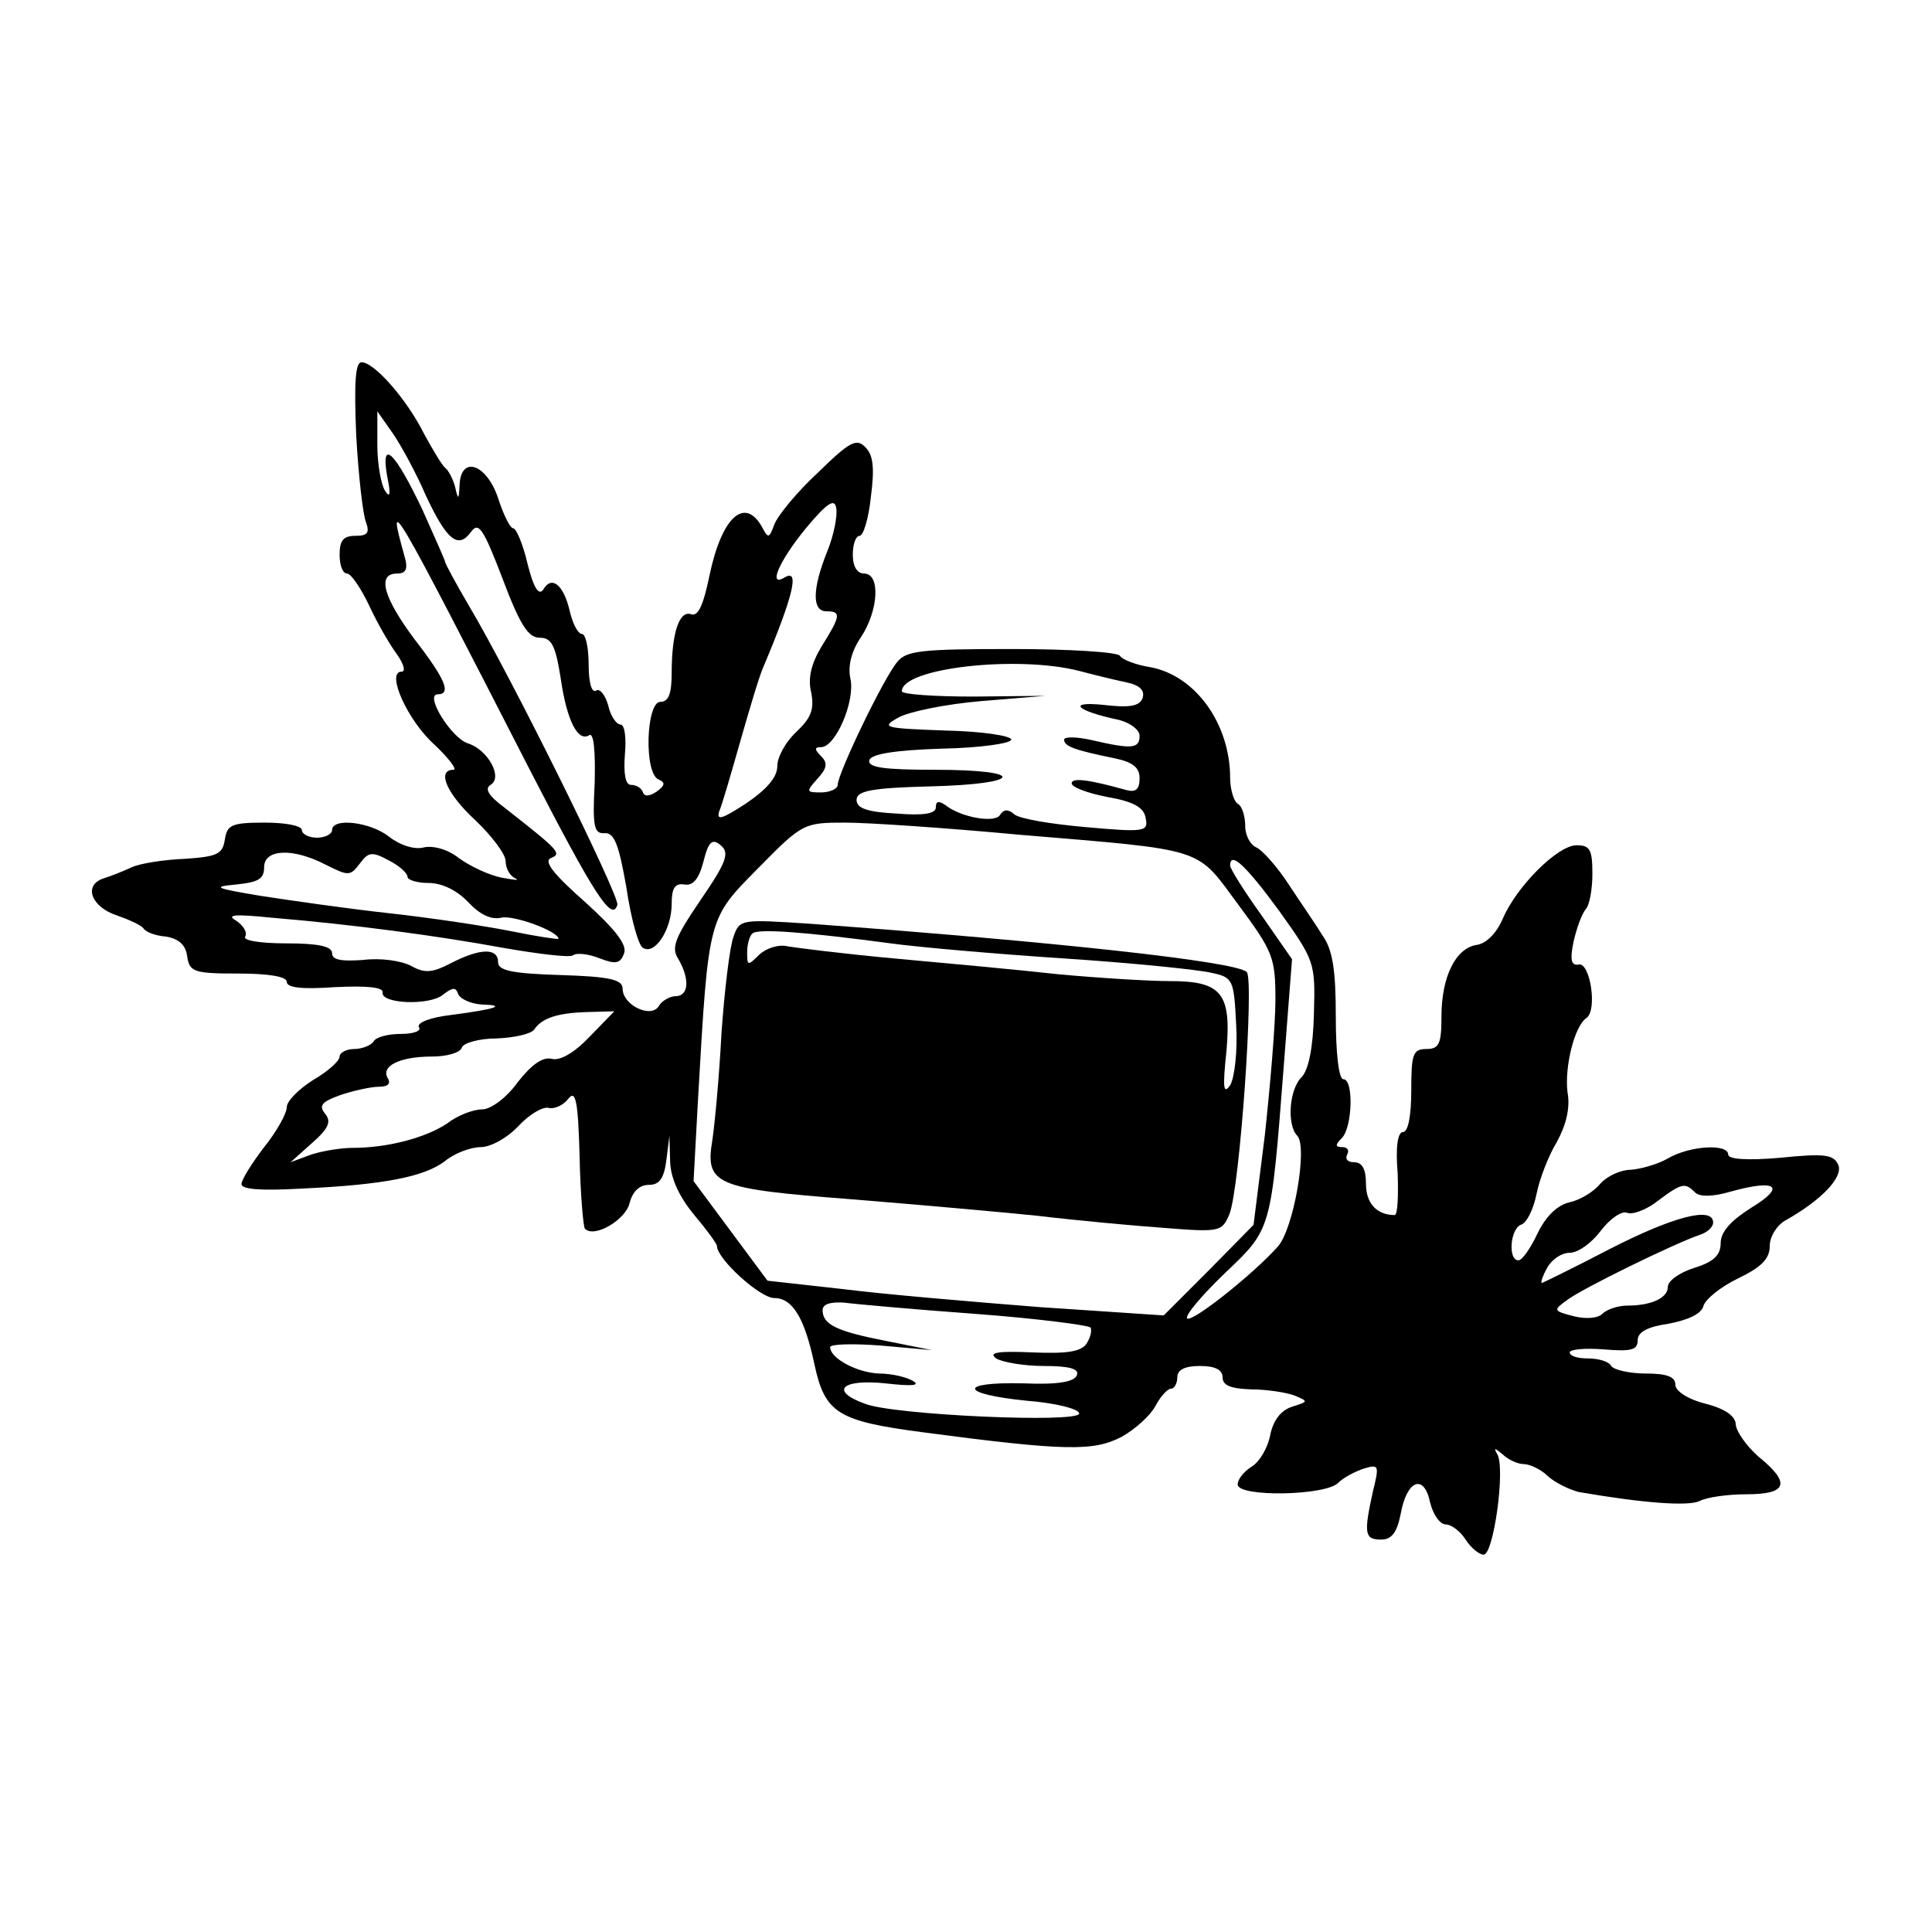 <?xml version="1.0" standalone="no"?>
<!DOCTYPE svg PUBLIC "-//W3C//DTD SVG 20010904//EN"
 "http://www.w3.org/TR/2001/REC-SVG-20010904/DTD/svg10.dtd">
<svg version="1.0" xmlns="http://www.w3.org/2000/svg"
 width="256pt" height="256pt" viewBox="0 0 256 256"
 preserveAspectRatio="xMidYMid meet">
<g transform="translate(0,256) scale(0.1,-0.1)"
fill="#000000" stroke="none">
<path d="M472 1983 c3 -54 9 -106 13 -115 5 -14 2 -18 -14 -18 -16 0 -21 -6
-21 -25 0 -14 4 -25 10 -25 5 0 18 -19 29 -42 11 -24 28 -53 37 -65 9 -13 12
-23 6 -23 -21 0 8 -65 44 -97 19 -18 30 -33 25 -33 -23 0 -9 -32 29 -67 22
-21 40 -45 40 -54 0 -10 6 -20 13 -23 6 -3 -1 -2 -18 1 -16 3 -42 15 -57 26
-15 12 -35 17 -47 14 -12 -3 -31 3 -45 14 -25 20 -76 26 -76 9 0 -5 -9 -10
-20 -10 -11 0 -20 5 -20 10 0 6 -22 10 -49 10 -44 0 -50 -3 -53 -22 -3 -20
-10 -23 -53 -26 -27 -1 -59 -6 -70 -11 -11 -5 -28 -12 -38 -15 -27 -9 -16 -38
18 -49 17 -6 32 -13 35 -17 3 -5 16 -10 30 -11 17 -3 26 -11 28 -26 3 -21 9
-23 68 -23 40 0 64 -4 64 -11 0 -8 21 -10 64 -7 42 2 64 0 63 -7 -3 -15 62
-18 80 -3 13 10 17 10 20 1 3 -7 17 -13 31 -14 34 -1 20 -6 -41 -14 -26 -3
-45 -10 -42 -16 4 -5 -7 -9 -24 -9 -16 0 -33 -4 -36 -10 -3 -5 -15 -10 -26
-10 -10 0 -19 -5 -19 -10 0 -6 -16 -20 -35 -31 -19 -12 -35 -28 -35 -36 0 -8
-13 -32 -30 -53 -16 -21 -30 -43 -30 -49 0 -7 26 -9 78 -6 112 5 164 16 191
36 13 11 35 19 48 19 13 0 35 12 50 28 14 15 32 26 40 24 8 -2 20 4 26 12 10
13 13 -4 15 -76 1 -51 5 -94 7 -96 12 -13 53 11 59 33 4 16 13 25 26 25 14 0
20 9 23 33 l4 32 1 -35 c1 -23 13 -47 32 -70 16 -19 30 -38 30 -41 0 -17 57
-69 76 -69 24 0 40 -26 53 -87 14 -66 31 -76 145 -91 189 -25 225 -25 262 -6
18 10 38 28 45 41 7 13 16 23 21 23 4 0 8 7 8 15 0 10 10 15 30 15 20 0 30 -5
30 -15 0 -11 11 -15 38 -16 20 0 46 -4 57 -8 19 -8 19 -8 -3 -15 -15 -5 -25
-18 -29 -38 -3 -16 -14 -35 -24 -41 -11 -7 -19 -17 -19 -24 0 -17 116 -15 133
2 7 7 22 15 34 19 20 6 21 5 12 -31 -12 -55 -11 -63 11 -63 14 0 21 9 26 34 8
45 31 54 39 15 4 -16 13 -29 21 -29 7 0 19 -9 26 -20 7 -11 18 -20 24 -20 13
0 29 114 18 133 -5 9 -4 9 7 0 7 -7 20 -13 28 -13 8 0 23 -7 32 -16 10 -9 29
-18 41 -21 87 -15 145 -19 160 -12 9 5 37 9 62 9 55 0 59 15 16 50 -16 14 -29
33 -30 42 0 11 -13 21 -40 28 -24 6 -40 17 -40 25 0 11 -12 15 -39 15 -22 0
-43 5 -46 10 -3 6 -17 10 -31 10 -13 0 -24 3 -24 8 0 4 20 6 45 4 36 -3 45 -1
45 12 0 11 13 18 41 22 26 5 43 13 46 23 2 9 23 26 46 37 31 15 42 26 42 43 0
13 10 28 21 34 48 27 76 57 70 73 -6 14 -17 16 -76 10 -45 -4 -70 -2 -70 4 0
15 -51 12 -80 -5 -14 -8 -36 -14 -49 -15 -13 0 -31 -8 -40 -18 -9 -11 -27 -22
-41 -25 -17 -4 -32 -19 -43 -42 -9 -19 -20 -35 -25 -35 -14 0 -11 41 3 47 8 2
17 21 21 41 4 20 16 51 27 69 12 22 18 45 14 66 -4 33 9 87 25 98 15 10 5 74
-10 71 -10 -2 -12 6 -7 30 4 18 11 37 16 43 5 5 9 26 9 47 0 32 -3 38 -21 38
-25 0 -80 -55 -98 -98 -8 -18 -21 -32 -34 -34 -28 -4 -47 -42 -47 -95 0 -36
-3 -43 -20 -43 -18 0 -20 -7 -20 -55 0 -33 -4 -55 -11 -55 -7 0 -10 -20 -7
-55 1 -30 0 -55 -4 -55 -24 0 -38 16 -38 41 0 20 -5 29 -16 29 -8 0 -12 4 -9
10 3 5 1 10 -6 10 -10 0 -10 3 -1 12 14 14 16 78 2 78 -6 0 -10 34 -10 83 0
61 -4 89 -18 108 -9 15 -30 45 -45 68 -15 23 -34 44 -42 48 -8 3 -15 16 -15
28 0 13 -4 27 -10 30 -5 3 -10 19 -10 34 0 72 -46 136 -106 147 -19 3 -37 10
-40 15 -3 5 -67 9 -143 9 -119 0 -140 -2 -152 -17 -18 -21 -79 -148 -79 -163
0 -5 -10 -10 -22 -10 -20 0 -20 1 -5 18 13 14 14 21 5 30 -9 9 -9 12 0 12 19
0 45 60 39 90 -4 17 1 37 14 56 23 35 26 84 4 84 -9 0 -15 9 -15 25 0 14 4 25
9 25 5 0 12 23 15 52 5 38 3 55 -7 65 -12 13 -21 8 -64 -34 -28 -26 -53 -57
-57 -68 -7 -19 -8 -19 -17 -2 -23 39 -53 11 -69 -66 -8 -39 -15 -54 -24 -51
-16 6 -26 -25 -26 -78 0 -27 -4 -38 -15 -38 -19 0 -22 -96 -2 -103 9 -4 8 -8
-3 -16 -9 -6 -16 -7 -18 -1 -2 6 -9 10 -16 10 -7 0 -10 14 -8 40 2 22 0 40 -6
40 -5 0 -13 11 -16 25 -4 14 -11 23 -16 20 -6 -4 -10 11 -10 34 0 23 -4 41 -9
41 -5 0 -12 13 -16 30 -8 35 -24 48 -35 29 -6 -9 -13 2 -21 34 -6 26 -15 47
-19 47 -4 0 -13 18 -20 40 -15 45 -49 57 -51 18 -1 -21 -2 -21 -6 -3 -3 11 -9
22 -13 25 -4 3 -16 23 -28 45 -23 46 -66 95 -83 95 -8 0 -10 -26 -7 -97z m92
-79 c28 -60 43 -72 60 -49 10 14 16 6 42 -62 23 -61 34 -78 49 -78 16 0 21
-10 28 -54 8 -56 23 -85 38 -75 6 3 8 -23 7 -63 -3 -58 -1 -68 13 -67 13 1 19
-15 29 -72 6 -41 16 -77 22 -80 16 -10 38 25 38 58 0 21 4 28 17 26 11 -2 19
7 25 30 7 28 12 31 23 22 12 -10 8 -22 -27 -73 -34 -50 -39 -63 -29 -78 15
-26 14 -49 -4 -49 -7 0 -18 -6 -22 -13 -10 -17 -48 1 -48 23 0 12 -17 16 -82
18 -65 2 -83 6 -83 17 0 19 -23 19 -62 -1 -25 -13 -35 -14 -53 -4 -13 7 -41
11 -64 8 -29 -2 -41 0 -41 9 0 9 -18 13 -61 13 -35 0 -58 4 -54 9 3 6 -3 15
-12 21 -14 8 -2 9 47 4 108 -9 220 -24 307 -40 46 -8 87 -13 92 -10 5 4 21 2
36 -4 21 -8 27 -7 32 7 4 11 -11 31 -52 68 -42 37 -55 54 -45 58 15 6 11 10
-63 68 -20 15 -25 24 -17 29 17 10 -4 47 -30 55 -22 7 -58 65 -40 65 18 0 11
19 -30 72 -42 56 -51 88 -24 88 12 0 15 6 10 23 -24 86 -19 78 166 -283 86
-167 109 -202 116 -179 4 10 -142 305 -197 397 -17 29 -31 55 -31 57 0 2 -14
33 -30 69 -36 76 -56 97 -47 45 5 -24 4 -30 -3 -19 -5 8 -10 35 -10 60 l0 45
21 -30 c11 -16 31 -53 43 -81z m532 -75 c-20 -50 -20 -79 -1 -79 20 0 19 -6
-6 -46 -14 -23 -19 -43 -14 -62 4 -22 0 -33 -20 -52 -14 -13 -25 -33 -25 -45
0 -15 -14 -31 -42 -50 -31 -20 -39 -23 -35 -10 4 9 16 51 28 93 12 42 25 86
30 97 40 95 49 132 29 120 -23 -14 -8 21 27 64 29 35 39 41 41 28 2 -10 -3
-36 -12 -58z m334 -158 c19 -5 47 -12 62 -15 19 -4 25 -11 22 -21 -4 -11 -18
-13 -52 -9 -49 5 -36 -8 21 -20 15 -4 27 -13 27 -21 0 -17 -10 -18 -62 -6 -21
5 -38 5 -38 1 0 -9 14 -14 68 -25 23 -5 32 -12 32 -26 0 -15 -5 -19 -17 -16
-50 14 -73 17 -73 9 0 -5 21 -13 47 -18 35 -6 49 -14 51 -28 4 -18 -1 -19 -79
-12 -46 4 -88 11 -95 17 -8 7 -14 7 -19 -1 -7 -11 -52 -3 -72 13 -9 6 -13 6
-13 -3 0 -8 -16 -11 -52 -8 -39 2 -53 7 -53 18 0 12 19 16 98 18 123 3 129 22
6 22 -68 0 -90 3 -87 13 3 8 34 13 96 15 51 1 92 7 92 12 0 5 -39 11 -87 12
-82 3 -86 4 -63 17 14 8 63 18 110 22 l85 7 -95 -1 c-52 0 -95 3 -95 7 0 31
153 48 235 27z m-80 -217 c251 -21 234 -16 291 -93 46 -62 49 -70 49 -126 0
-33 -7 -114 -14 -179 l-15 -119 -59 -60 -60 -60 -164 11 c-89 7 -207 17 -262
24 l-99 11 -49 66 -49 66 6 110 c14 243 13 237 80 305 58 59 60 60 115 60 30
0 134 -7 230 -16z m-918 -40 c30 -15 32 -15 45 2 11 15 16 16 38 4 14 -7 25
-17 25 -22 0 -4 13 -8 28 -8 18 0 38 -10 53 -26 15 -16 30 -23 43 -20 16 4 76
-18 76 -28 0 -1 -28 3 -62 10 -35 7 -108 18 -163 24 -55 6 -131 17 -170 23
-60 10 -65 12 -32 15 29 3 37 7 37 23 0 24 38 26 82 3z m1263 -61 c47 -66 48
-68 46 -136 -1 -45 -7 -74 -16 -84 -17 -16 -20 -64 -6 -78 14 -15 -5 -124 -26
-147 -33 -37 -114 -101 -120 -95 -3 4 19 30 49 59 63 60 62 55 79 275 l11 142
-41 59 c-23 32 -41 61 -41 65 0 20 21 0 65 -60z m-914 -167 c-20 -21 -39 -32
-50 -29 -12 3 -27 -8 -45 -31 -15 -21 -36 -36 -47 -36 -12 0 -33 -8 -47 -19
-29 -19 -79 -32 -125 -32 -15 0 -40 -4 -55 -9 l-27 -10 28 25 c23 20 26 29 18
39 -9 11 -5 16 20 25 18 6 41 11 51 11 12 0 16 4 12 11 -10 16 15 29 58 29 20
0 38 5 40 12 2 6 23 12 46 12 24 1 46 6 50 12 10 15 31 22 71 23 l35 1 -33
-34z m1465 -206 c6 -6 23 -6 47 1 61 17 74 7 28 -21 -27 -17 -41 -32 -41 -47
0 -16 -9 -25 -35 -33 -19 -6 -35 -17 -35 -25 0 -15 -22 -25 -54 -25 -12 0 -27
-5 -33 -11 -6 -6 -22 -7 -38 -3 -27 7 -27 8 -9 21 19 15 144 76 177 87 9 3 17
10 17 16 0 22 -53 8 -137 -35 -48 -25 -89 -45 -90 -45 -2 0 1 9 7 20 6 11 19
20 30 20 11 0 29 13 41 29 12 16 28 27 35 24 7 -3 26 4 41 16 32 24 36 24 49
11z m-953 -161 c81 -6 149 -15 152 -18 2 -4 0 -13 -5 -21 -7 -11 -26 -14 -72
-12 -45 2 -59 0 -48 -8 8 -5 37 -10 63 -10 35 0 47 -4 44 -12 -3 -9 -25 -13
-71 -11 -87 2 -85 -14 4 -23 39 -3 70 -11 70 -17 0 -13 -247 -2 -284 13 -47
17 -31 33 27 27 35 -4 47 -3 37 3 -8 5 -28 10 -45 10 -29 1 -65 20 -65 35 0 4
30 5 68 2 l67 -6 -60 12 c-67 13 -85 22 -85 41 0 8 10 11 28 10 15 -2 93 -9
175 -15z"/>
<path d="M972 1319 c-5 -13 -12 -71 -16 -128 -3 -58 -9 -121 -12 -141 -10 -60
3 -65 183 -79 87 -7 199 -17 248 -22 50 -6 125 -13 167 -16 75 -6 77 -5 87 18
14 35 33 311 23 321 -14 14 -253 40 -579 64 -91 6 -93 6 -101 -17z m208 -9
c36 -5 139 -14 230 -20 91 -6 179 -15 195 -19 29 -6 30 -9 33 -69 2 -34 -2
-70 -8 -80 -9 -13 -10 -3 -5 44 7 78 -6 94 -75 94 -27 0 -93 4 -147 9 -54 6
-152 15 -218 21 -66 6 -129 14 -141 16 -12 3 -28 -2 -38 -11 -15 -15 -16 -15
-16 3 0 10 3 22 7 25 6 7 71 2 183 -13z"/>
</g>
</svg>
